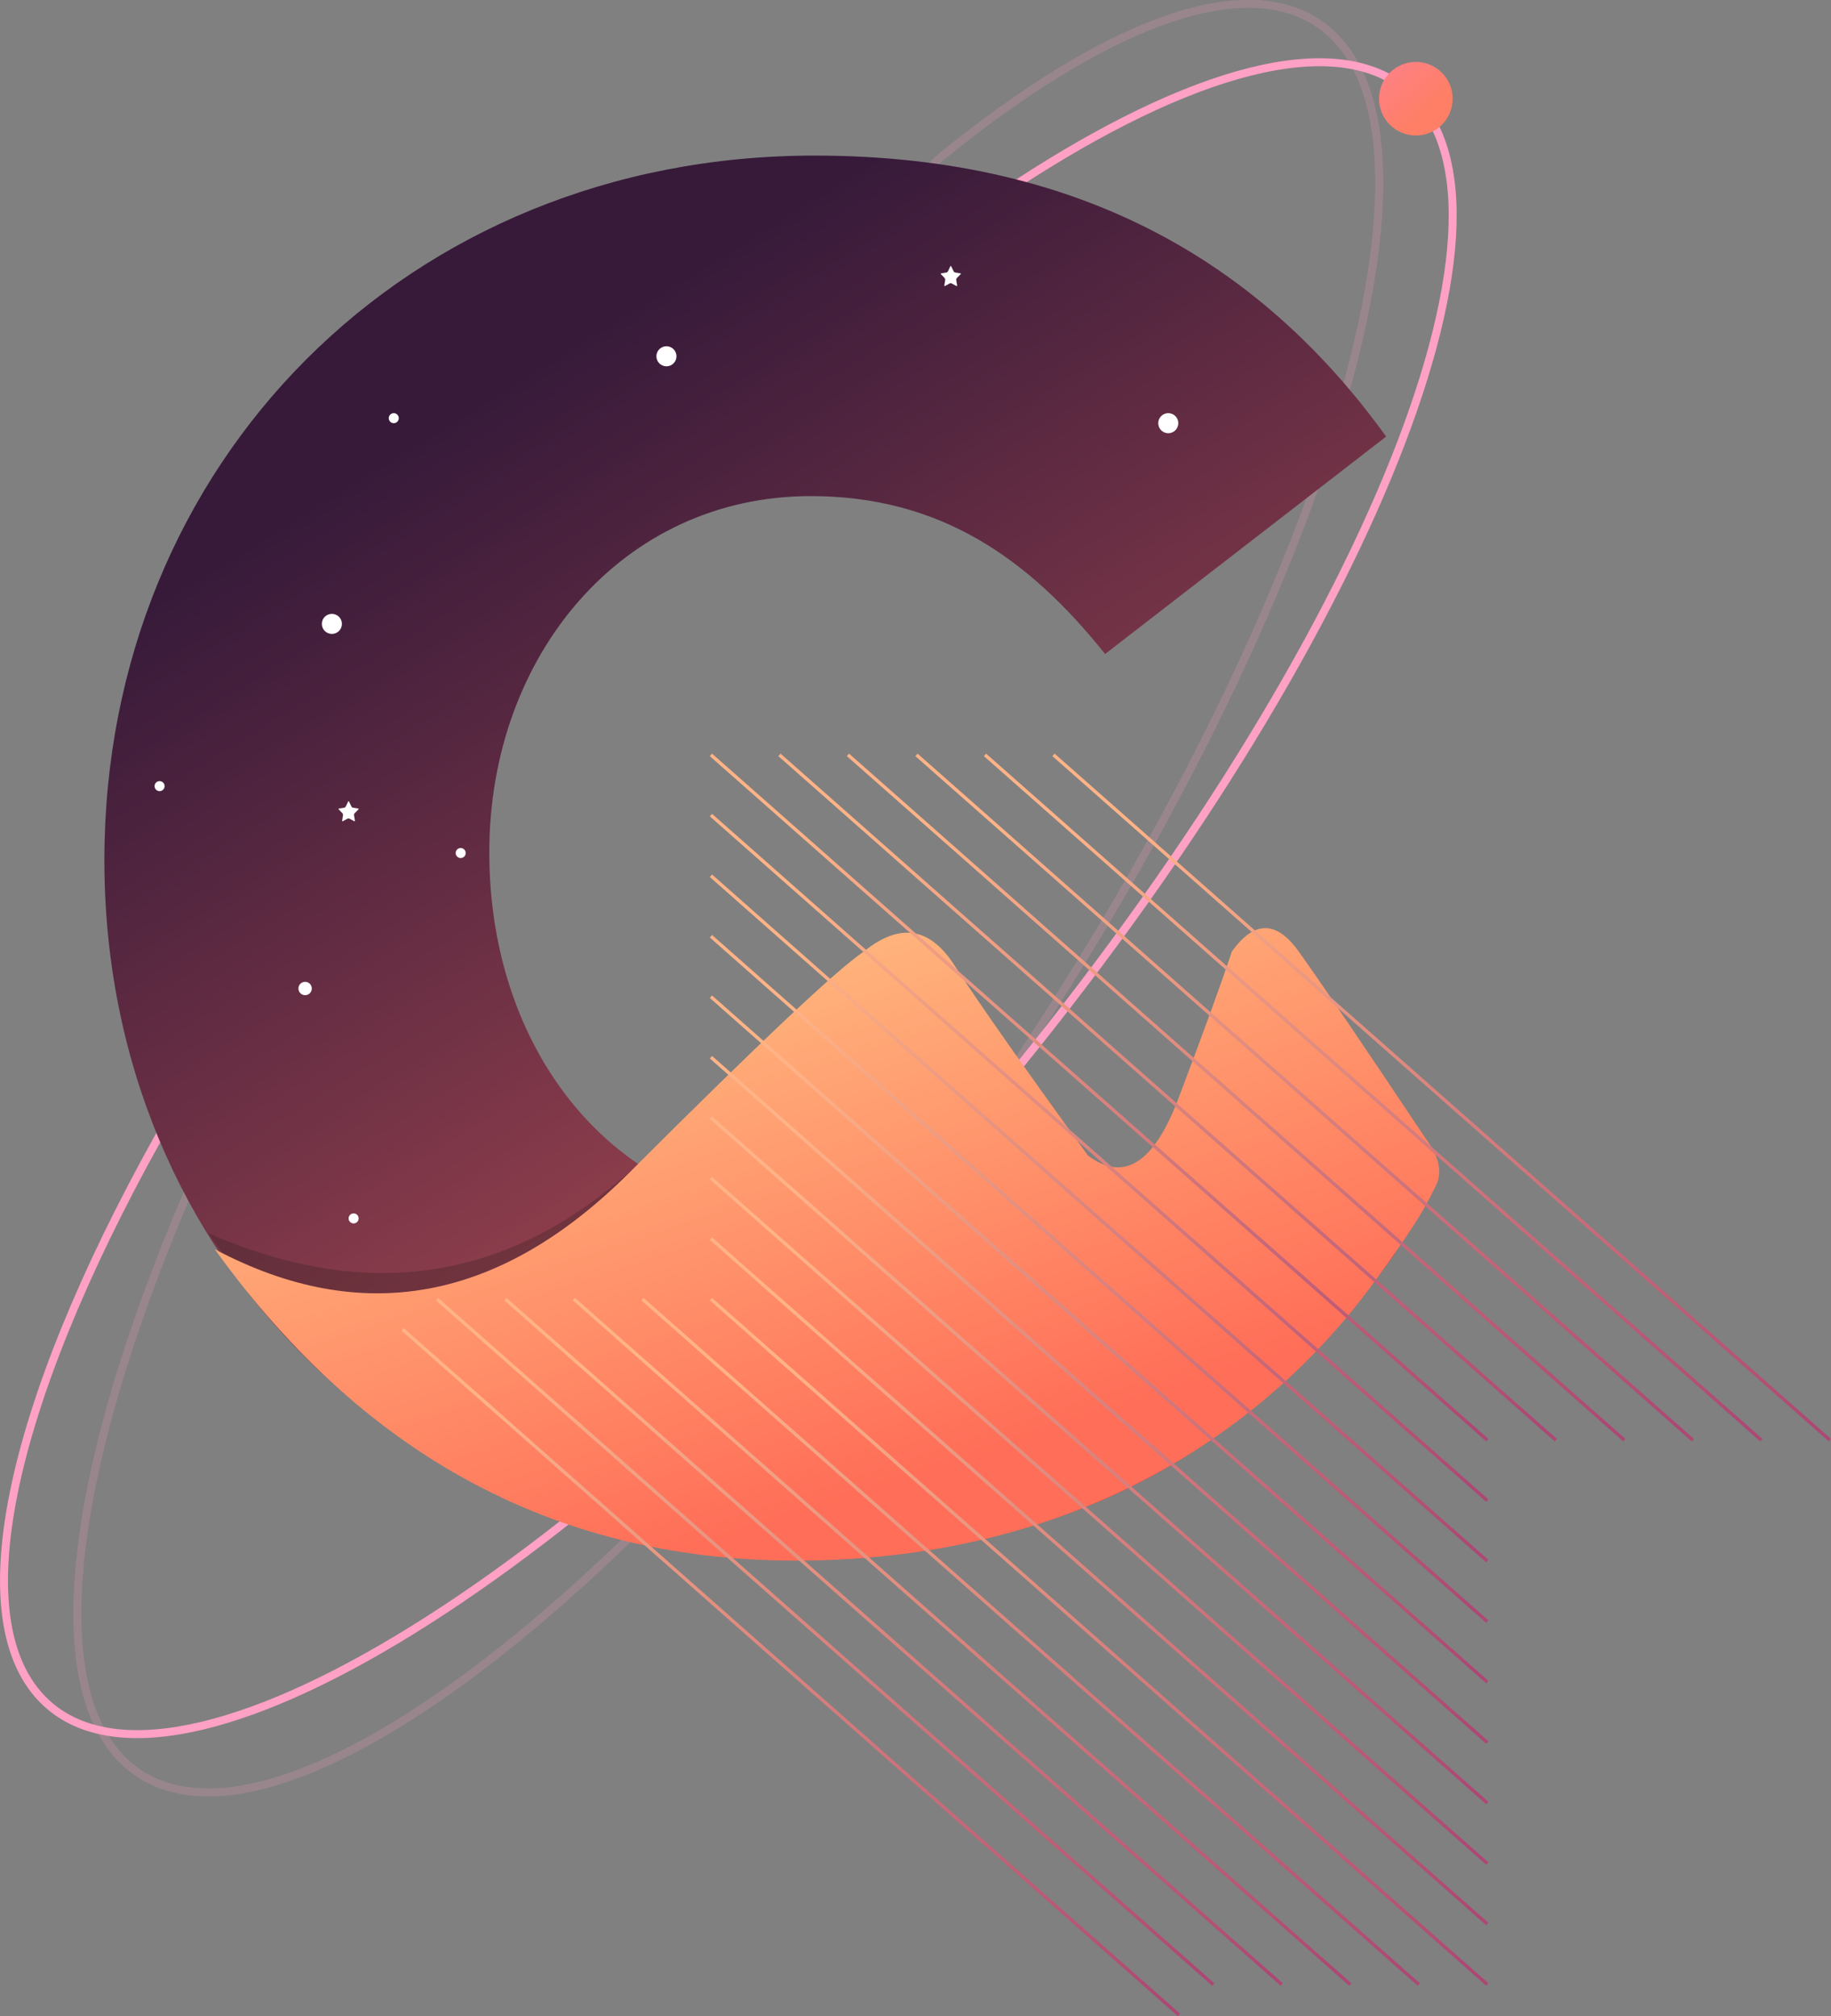 <svg xmlns="http://www.w3.org/2000/svg" xmlns:xlink="http://www.w3.org/1999/xlink" viewBox="0 0 547.29 602.68"><rect x="0" y="0" width="547.29" height="602.68" fill="#808080" stroke="none"/><defs><style>.cls-1,.cls-10,.cls-11,.cls-12,.cls-13,.cls-14,.cls-15,.cls-16,.cls-17,.cls-18,.cls-19,.cls-2,.cls-20,.cls-21,.cls-22,.cls-23,.cls-24,.cls-25,.cls-26,.cls-7,.cls-8,.cls-9{fill:none;}.cls-1,.cls-2{stroke:#ffa1c4;stroke-width:2.38px;}.cls-2{opacity:0.2;}.cls-2,.cls-5{isolation:isolate;}.cls-3{fill:url(#Безымянный_градиент);}.cls-4{fill:url(#Безымянный_градиент_2);}.cls-5{fill:#312121;opacity:0.3;}.cls-6{fill:url(#Безымянный_градиент_3);}.cls-10,.cls-11,.cls-12,.cls-13,.cls-14,.cls-15,.cls-16,.cls-17,.cls-18,.cls-19,.cls-20,.cls-21,.cls-22,.cls-23,.cls-24,.cls-25,.cls-26,.cls-7,.cls-8,.cls-9{stroke-linecap:square;}.cls-7{stroke:url(#Безымянный_градиент_23);}.cls-8{stroke:url(#Безымянный_градиент_23-2);}.cls-9{stroke:url(#Безымянный_градиент_23-3);}.cls-10{stroke:url(#Безымянный_градиент_23-4);}.cls-11{stroke:url(#Безымянный_градиент_23-5);}.cls-12{stroke:url(#Безымянный_градиент_23-6);}.cls-13{stroke:url(#Безымянный_градиент_23-7);}.cls-14{stroke:url(#Безымянный_градиент_23-8);}.cls-15{stroke:url(#Безымянный_градиент_23-9);}.cls-16{stroke:url(#Безымянный_градиент_23-10);}.cls-17{stroke:url(#Безымянный_градиент_23-11);}.cls-18{stroke:url(#Безымянный_градиент_23-12);}.cls-19{stroke:url(#Безымянный_градиент_23-13);}.cls-20{stroke:url(#Безымянный_градиент_23-14);}.cls-21{stroke:url(#Безымянный_градиент_23-15);}.cls-22{stroke:url(#Безымянный_градиент_23-16);}.cls-23{stroke:url(#Безымянный_градиент_23-17);}.cls-24{stroke:url(#Безымянный_градиент_23-18);}.cls-25{stroke:url(#Безымянный_градиент_23-19);}.cls-26{stroke:url(#Безымянный_градиент_23-20);}.cls-27{fill:#fff;}</style><linearGradient id="Безымянный_градиент" x1="204.61" y1="372.36" x2="205.07" y2="371.86" gradientTransform="matrix(22, 0, 0, -22, -4085.18, 8213.75)" gradientUnits="userSpaceOnUse"><stop offset="0" stop-color="#fe8081"/><stop offset="1" stop-color="#fe7f66"/></linearGradient><linearGradient id="Безымянный_градиент_2" x1="213.99" y1="361.94" x2="214.62" y2="360.83" gradientTransform="matrix(386, 0, 0, -419, -82434.57, 151761.6)" gradientUnits="userSpaceOnUse"><stop offset="0" stop-color="#371a3a"/><stop offset="1" stop-color="#fe6c62"/></linearGradient><linearGradient id="Безымянный_градиент_3" x1="213.93" y1="362.68" x2="214.35" y2="362.03" gradientTransform="matrix(366, 0, 0, -188.91, -78117.59, 68812.24)" gradientUnits="userSpaceOnUse"><stop offset="0" stop-color="#ffb77e"/><stop offset="1" stop-color="#ff6e58"/></linearGradient><linearGradient id="Безымянный_градиент_23" x1="213.45" y1="362.65" x2="214.15" y2="361.65" gradientTransform="matrix(231.32, 0, 0, -204.23, -49213.01, 74472.68)" gradientUnits="userSpaceOnUse"><stop offset="0" stop-color="#ffb387"/><stop offset="1" stop-color="#ac4873"/></linearGradient><linearGradient id="Безымянный_градиент_23-2" x1="213.45" y1="362.65" x2="214.15" y2="361.65" gradientTransform="matrix(231.32, 0, 0, -204.23, -49202.77, 74463.64)" xlink:href="#Безымянный_градиент_23"/><linearGradient id="Безымянный_градиент_23-3" x1="213.45" y1="362.65" x2="214.15" y2="361.65" gradientTransform="matrix(231.32, 0, 0, -204.23, -49182.29, 74463.64)" xlink:href="#Безымянный_градиент_23"/><linearGradient id="Безымянный_градиент_23-4" x1="213.45" y1="362.65" x2="214.15" y2="361.65" gradientTransform="matrix(231.32, 0, 0, -204.23, -49161.81, 74463.64)" xlink:href="#Безымянный_градиент_23"/><linearGradient id="Безымянный_градиент_23-5" x1="213.45" y1="362.65" x2="214.15" y2="361.65" gradientTransform="matrix(231.32, 0, 0, -204.23, -49141.33, 74463.64)" xlink:href="#Безымянный_градиент_23"/><linearGradient id="Безымянный_градиент_23-6" x1="213.45" y1="362.65" x2="214.15" y2="361.65" gradientTransform="matrix(231.32, 0, 0, -204.23, -49120.85, 74463.64)" xlink:href="#Безымянный_градиент_23"/><linearGradient id="Безымянный_градиент_23-7" x1="213.45" y1="362.65" x2="214.15" y2="361.65" gradientTransform="matrix(231.32, 0, 0, -204.23, -49120.85, 74445.55)" xlink:href="#Безымянный_градиент_23"/><linearGradient id="Безымянный_градиент_23-8" x1="213.45" y1="362.65" x2="214.15" y2="361.65" gradientTransform="matrix(231.32, 0, 0, -204.23, -49120.85, 74427.48)" xlink:href="#Безымянный_градиент_23"/><linearGradient id="Безымянный_градиент_23-9" x1="213.45" y1="362.65" x2="214.15" y2="361.65" gradientTransform="matrix(231.32, 0, 0, -204.23, -49120.85, 74409.39)" xlink:href="#Безымянный_градиент_23"/><linearGradient id="Безымянный_градиент_23-10" x1="213.45" y1="362.65" x2="214.15" y2="361.65" gradientTransform="matrix(231.32, 0, 0, -204.23, -49120.85, 74391.31)" xlink:href="#Безымянный_градиент_23"/><linearGradient id="Безымянный_градиент_23-11" x1="213.45" y1="362.65" x2="214.15" y2="361.65" gradientTransform="matrix(231.32, 0, 0, -204.23, -49120.85, 74373.23)" xlink:href="#Безымянный_градиент_23"/><linearGradient id="Безымянный_градиент_23-12" x1="213.45" y1="362.65" x2="214.15" y2="361.65" gradientTransform="matrix(231.32, 0, 0, -204.23, -49120.85, 74355.15)" xlink:href="#Безымянный_градиент_23"/><linearGradient id="Безымянный_градиент_23-13" x1="213.45" y1="362.65" x2="214.15" y2="361.65" gradientTransform="matrix(231.32, 0, 0, -204.23, -49120.85, 74337.07)" xlink:href="#Безымянный_градиент_23"/><linearGradient id="Безымянный_градиент_23-14" x1="213.45" y1="362.65" x2="214.15" y2="361.65" gradientTransform="matrix(231.32, 0, 0, -204.23, -49120.85, 74318.99)" xlink:href="#Безымянный_градиент_23"/><linearGradient id="Безымянный_градиент_23-15" x1="213.45" y1="362.65" x2="214.15" y2="361.65" gradientTransform="matrix(231.32, 0, 0, -204.23, -49120.85, 74300.9)" xlink:href="#Безымянный_градиент_23"/><linearGradient id="Безымянный_градиент_23-16" x1="213.45" y1="362.65" x2="214.15" y2="361.65" gradientTransform="matrix(231.32, 0, 0, -204.23, -49100.37, 74300.9)" xlink:href="#Безымянный_градиент_23"/><linearGradient id="Безымянный_градиент_23-17" x1="213.45" y1="362.65" x2="214.15" y2="361.65" gradientTransform="matrix(231.32, 0, 0, -204.23, -49079.89, 74300.9)" xlink:href="#Безымянный_градиент_23"/><linearGradient id="Безымянный_градиент_23-18" x1="213.45" y1="362.65" x2="214.15" y2="361.65" gradientTransform="matrix(231.32, 0, 0, -204.23, -49059.41, 74300.9)" xlink:href="#Безымянный_градиент_23"/><linearGradient id="Безымянный_градиент_23-19" x1="213.45" y1="362.65" x2="214.15" y2="361.65" gradientTransform="matrix(231.32, 0, 0, -204.23, -49038.93, 74300.9)" xlink:href="#Безымянный_градиент_23"/><linearGradient id="Безымянный_градиент_23-20" x1="213.45" y1="362.65" x2="214.15" y2="361.65" gradientTransform="matrix(231.32, 0, 0, -204.23, -49018.45, 74300.9)" xlink:href="#Безымянный_градиент_23"/></defs><title>ccc</title><g id="Слой_2" data-name="Слой 2"><g id="Слой_1-2" data-name="Слой 1"><g id="Welcome"><g id="Cultum-home"><g id="Landing"><g id="Cultum-C"><path id="Combined-Shape" class="cls-1" d="M293.54,332.15c112-133.43,168.77-270.1,126.89-305.24C399,8.92,355.86,21,303.85,55c-.63.41-75.74,57.5-138.66,125.54C105.88,244.64,58.92,319.27,47.41,339.91,2.43,420.56-12.46,487.1,15,510.11,56.86,545.26,181.58,465.58,293.54,332.15Z"/><path id="Combined-Shape-Copy" class="cls-2" d="M299.78,323.87C397.18,179.47,439.39,37.62,394.06,7c-23.2-15.65-64.83.88-113,40.11-.58.47-69.32,65.11-124.78,139.34C104,256.46,65.09,335.59,55.81,357.32,19.5,442.23,11.65,510,41.33,530,86.67,560.56,202.37,468.28,299.78,323.87Z"/><circle id="Oval-4" class="cls-3" cx="423.2" cy="29.51" r="11"/><path id="C" class="cls-4" d="M238.87,465.51c-115.05,0-207.67-88.06-207.67-208.35,0-118.56,90.32-210.65,212.27-210.65,82.26,0,135.19,34.53,170.85,84l-84,65c-23-28.78-49.47-47.2-88-47.2-56.38,0-96.07,47.77-96.07,106.48,0,61.58,39.69,108.78,96.07,108.78,42,0,71,19.07,95.17-10.28l79.71,21.22C379.23,426.95,328,465.51,238.87,465.51Z"/><path id="Path-2-Copy" class="cls-5" d="M62.2,368.62q75,32.93,133-24.94t62-55.87q16-16,27,1t36,59.86q24,12,35-17t18-50.88q8-5,18,9t30,43.9q6,8,3,14c-3,6-5,10-15,23.95s-58,84.81-169.5,87.8Q128.2,462.41,62.2,368.62Z"/><path id="Path-2" class="cls-6" d="M64.2,373.46q66,35,124-23t70-66q16-13,27,4t40,57q16,12,27-17t16-44q10-14,20,0t38,56q6,8,3,14c-3,6-5,10-15,24s-58,85-169.5,88Q133.2,469.42,64.2,373.46Z"/><g id="Lines"><path id="Line" class="cls-7" d="M120.71,397.74,352,602"/><path id="Line-Copy" class="cls-8" d="M131,388.7,362.27,592.93"/><path id="Line-Copy-2" class="cls-9" d="M151.43,388.7,382.75,592.93"/><path id="Line-Copy-3" class="cls-10" d="M171.91,388.7,403.23,592.93"/><path id="Line-Copy-4" class="cls-11" d="M192.39,388.7,423.71,592.93"/><path id="Line-Copy-5" class="cls-12" d="M212.87,388.7,444.19,592.93"/><path id="Line-Copy-6" class="cls-13" d="M212.87,370.62,444.19,574.85"/><path id="Line-Copy-7" class="cls-14" d="M212.87,352.53,444.19,556.77"/><path id="Line-Copy-8" class="cls-15" d="M212.87,334.45,444.19,538.69"/><path id="Line-Copy-9" class="cls-16" d="M212.87,316.37,444.19,520.6"/><path id="Line-Copy-10" class="cls-17" d="M212.87,298.29,444.19,502.52"/><path id="Line-Copy-11" class="cls-18" d="M212.87,280.21,444.19,484.44"/><path id="Line-Copy-12" class="cls-19" d="M212.87,262.13,444.19,466.36"/><path id="Line-Copy-13" class="cls-20" d="M212.87,244,444.19,448.28"/><path id="Line-Copy-14" class="cls-21" d="M212.87,226,444.19,430.2"/><path id="Line-Copy-15" class="cls-22" d="M233.35,226,464.67,430.2"/><path id="Line-Copy-16" class="cls-23" d="M253.83,226,485.15,430.2"/><path id="Line-Copy-17" class="cls-24" d="M274.31,226,505.63,430.2"/><path id="Line-Copy-18" class="cls-25" d="M294.79,226,526.11,430.2"/><path id="Line-Copy-19" class="cls-26" d="M315.27,226,546.59,430.2"/></g><g id="Oval-3"><circle class="cls-27" cx="199.2" cy="106.51" r="3"/></g><g id="Oval-3-Copy-7"><circle class="cls-27" cx="349.2" cy="126.51" r="3"/></g><g id="Oval-3-Copy-4"><circle class="cls-27" cx="99.2" cy="186.51" r="3"/></g><g id="Oval-3-Copy-5"><circle class="cls-27" cx="47.7" cy="235.01" r="1.5"/></g><circle id="Oval-3-Copy" class="cls-27" cx="117.7" cy="125.01" r="1.5"/><circle id="Oval-3-Copy-2" class="cls-27" cx="137.7" cy="255.01" r="1.5"/><circle id="Oval-3-Copy-6" class="cls-27" cx="91.2" cy="295.51" r="2"/><path id="Shape" class="cls-27" d="M101.28,242c-.13-.14-.09-.27.09-.3l1.49-.23a.74.74,0,0,0,.49-.37l.69-1.44c.08-.18.22-.18.3,0l.7,1.44a.74.74,0,0,0,.49.37l1.49.23c.19,0,.23.16.09.3L106,243.12a.8.8,0,0,0-.18.61l.26,1.56c0,.19-.08.28-.25.19l-1.37-.74a.71.71,0,0,0-.61,0l-1.33.74c-.17.09-.28,0-.25-.19l.25-1.59a.8.8,0,0,0-.19-.6Z"/><path id="Shape-Copy" class="cls-27" d="M281.28,82c-.13-.14-.09-.27.09-.3l1.49-.23a.74.74,0,0,0,.49-.37l.69-1.44c.08-.18.22-.18.3,0l.7,1.44a.74.74,0,0,0,.49.37l1.49.23c.19,0,.23.16.09.3L286,83.12a.8.8,0,0,0-.18.61l.26,1.56c0,.19-.08.28-.25.19l-1.37-.74a.71.71,0,0,0-.61,0l-1.33.74c-.17.09-.28,0-.25-.19l.25-1.59a.8.8,0,0,0-.19-.6Z"/></g></g></g></g><circle id="Oval-3-Copy-2-2" data-name="Oval-3-Copy-2" class="cls-27" cx="105.7" cy="364.24" r="1.5"/></g></g></svg>